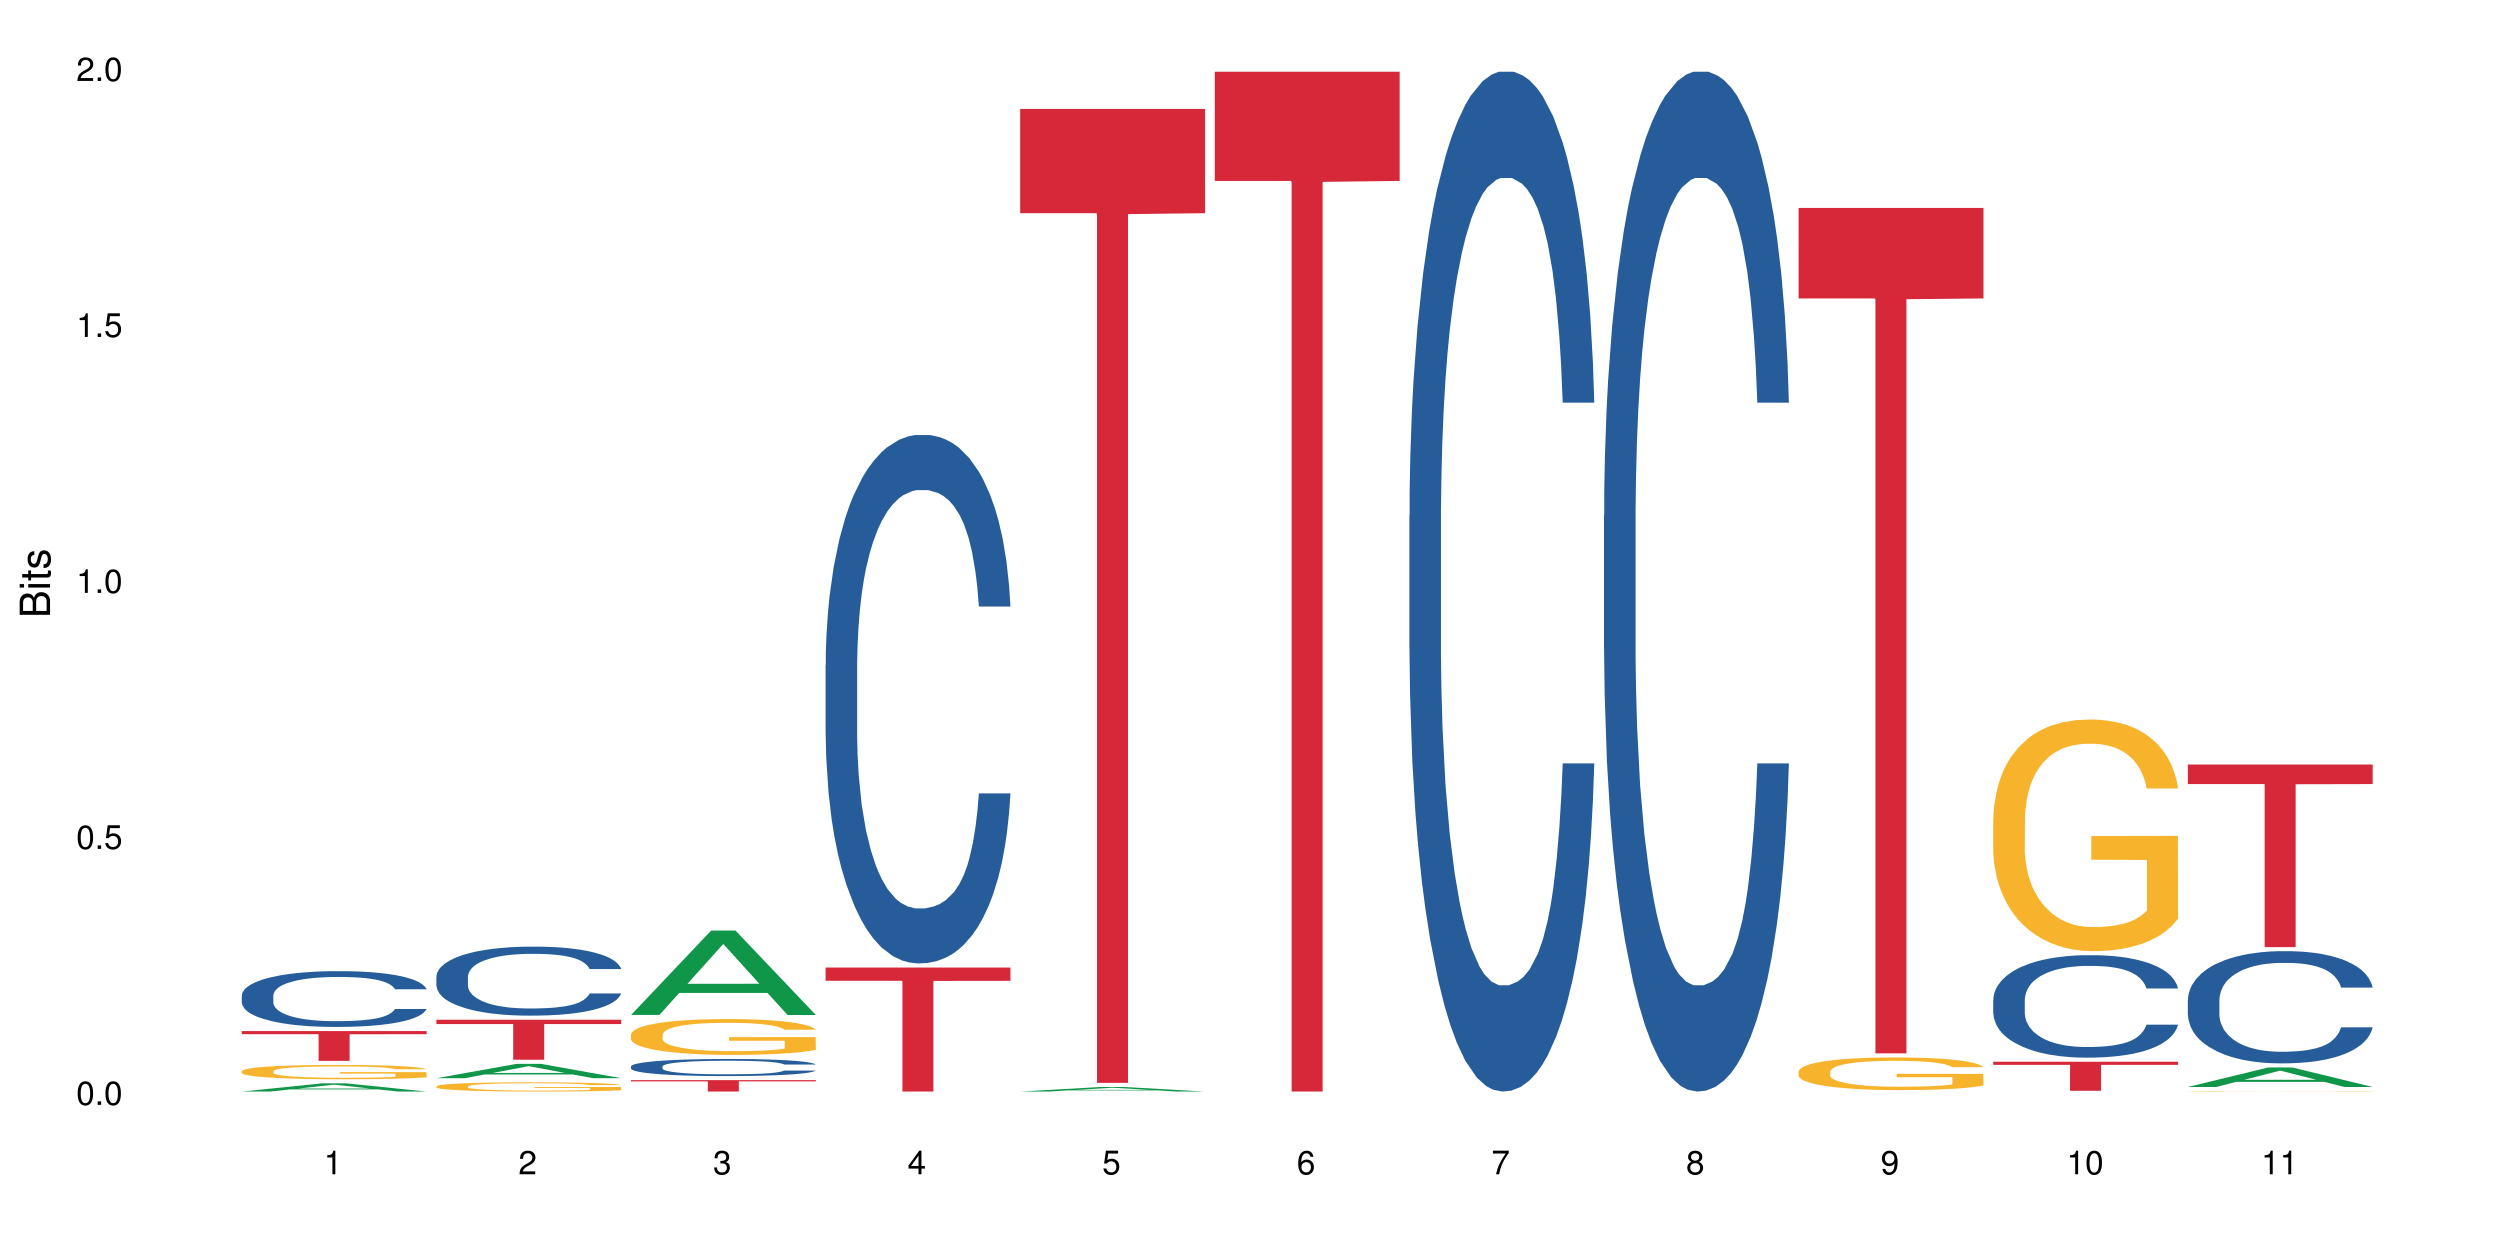<?xml version="1.0" encoding="UTF-8"?>
<svg xmlns="http://www.w3.org/2000/svg" xmlns:xlink="http://www.w3.org/1999/xlink" width="720pt" height="360pt" viewBox="0 0 720 360" version="1.1">
<defs>
<g>
<symbol overflow="visible" id="glyph0-0">
<path style="stroke:none;" d=""/>
</symbol>
<symbol overflow="visible" id="glyph0-1">
<path style="stroke:none;" d="M 2.641 -6.797 C 2 -6.797 1.422 -6.531 1.078 -6.047 C 0.641 -5.453 0.406 -4.547 0.406 -3.297 C 0.406 -1 1.188 0.219 2.641 0.219 C 4.078 0.219 4.859 -1 4.859 -3.234 C 4.859 -4.562 4.656 -5.438 4.203 -6.047 C 3.844 -6.531 3.281 -6.797 2.641 -6.797 Z M 2.641 -6.047 C 3.547 -6.047 4 -5.125 4 -3.312 C 4 -1.375 3.562 -0.484 2.625 -0.484 C 1.734 -0.484 1.281 -1.422 1.281 -3.281 C 1.281 -5.141 1.734 -6.047 2.641 -6.047 Z M 2.641 -6.047 "/>
</symbol>
<symbol overflow="visible" id="glyph0-2">
<path style="stroke:none;" d="M 1.828 -1 L 0.828 -1 L 0.828 0 L 1.828 0 Z M 1.828 -1 "/>
</symbol>
<symbol overflow="visible" id="glyph0-3">
<path style="stroke:none;" d="M 4.562 -6.797 L 1.062 -6.797 L 0.547 -3.094 L 1.328 -3.094 C 1.719 -3.562 2.047 -3.734 2.578 -3.734 C 3.484 -3.734 4.062 -3.109 4.062 -2.094 C 4.062 -1.125 3.484 -0.531 2.578 -0.531 C 1.828 -0.531 1.375 -0.906 1.188 -1.672 L 0.328 -1.672 C 0.453 -1.109 0.547 -0.844 0.75 -0.594 C 1.125 -0.078 1.828 0.219 2.594 0.219 C 3.969 0.219 4.922 -0.781 4.922 -2.219 C 4.922 -3.562 4.031 -4.484 2.719 -4.484 C 2.25 -4.484 1.859 -4.359 1.469 -4.062 L 1.734 -5.969 L 4.562 -5.969 Z M 4.562 -6.797 "/>
</symbol>
<symbol overflow="visible" id="glyph0-4">
<path style="stroke:none;" d="M 2.484 -4.844 L 2.484 0 L 3.328 0 L 3.328 -6.797 L 2.766 -6.797 C 2.469 -5.75 2.281 -5.609 0.984 -5.453 L 0.984 -4.844 Z M 2.484 -4.844 "/>
</symbol>
<symbol overflow="visible" id="glyph0-5">
<path style="stroke:none;" d="M 4.859 -0.828 L 1.281 -0.828 C 1.359 -1.391 1.672 -1.75 2.5 -2.234 L 3.469 -2.75 C 4.406 -3.266 4.906 -3.969 4.906 -4.812 C 4.906 -5.375 4.672 -5.906 4.266 -6.266 C 3.859 -6.625 3.375 -6.797 2.719 -6.797 C 1.859 -6.797 1.219 -6.5 0.844 -5.922 C 0.609 -5.562 0.5 -5.125 0.484 -4.438 L 1.328 -4.438 C 1.359 -4.906 1.406 -5.188 1.531 -5.406 C 1.75 -5.812 2.188 -6.062 2.703 -6.062 C 3.469 -6.062 4.031 -5.516 4.031 -4.781 C 4.031 -4.25 3.719 -3.797 3.125 -3.438 L 2.234 -2.938 C 0.812 -2.141 0.406 -1.5 0.328 0 L 4.859 0 Z M 4.859 -0.828 "/>
</symbol>
<symbol overflow="visible" id="glyph0-6">
<path style="stroke:none;" d="M 2.125 -3.125 L 2.578 -3.125 C 3.516 -3.125 3.984 -2.703 3.984 -1.891 C 3.984 -1.031 3.469 -0.531 2.578 -0.531 C 1.656 -0.531 1.203 -0.984 1.156 -1.969 L 0.312 -1.969 C 0.344 -1.422 0.438 -1.078 0.609 -0.766 C 0.953 -0.109 1.625 0.219 2.547 0.219 C 3.953 0.219 4.859 -0.609 4.859 -1.906 C 4.859 -2.766 4.516 -3.25 3.703 -3.516 C 4.344 -3.766 4.656 -4.25 4.656 -4.938 C 4.656 -6.109 3.875 -6.797 2.578 -6.797 C 1.203 -6.797 0.484 -6.047 0.453 -4.609 L 1.297 -4.609 C 1.312 -5.016 1.344 -5.25 1.453 -5.453 C 1.641 -5.828 2.062 -6.062 2.594 -6.062 C 3.344 -6.062 3.797 -5.625 3.797 -4.906 C 3.797 -4.422 3.609 -4.141 3.25 -3.984 C 3.016 -3.891 2.719 -3.844 2.125 -3.844 Z M 2.125 -3.125 "/>
</symbol>
<symbol overflow="visible" id="glyph0-7">
<path style="stroke:none;" d="M 3.141 -1.625 L 3.141 0 L 3.984 0 L 3.984 -1.625 L 4.984 -1.625 L 4.984 -2.391 L 3.984 -2.391 L 3.984 -6.797 L 3.359 -6.797 L 0.266 -2.516 L 0.266 -1.625 Z M 3.141 -2.391 L 1 -2.391 L 3.141 -5.359 Z M 3.141 -2.391 "/>
</symbol>
<symbol overflow="visible" id="glyph0-8">
<path style="stroke:none;" d="M 4.781 -5.031 C 4.609 -6.141 3.891 -6.797 2.844 -6.797 C 2.094 -6.797 1.422 -6.438 1.031 -5.828 C 0.609 -5.172 0.406 -4.344 0.406 -3.094 C 0.406 -1.953 0.578 -1.234 0.984 -0.625 C 1.359 -0.078 1.953 0.219 2.703 0.219 C 3.984 0.219 4.922 -0.734 4.922 -2.078 C 4.922 -3.344 4.062 -4.234 2.844 -4.234 C 2.172 -4.234 1.641 -3.969 1.281 -3.469 C 1.281 -5.125 1.828 -6.047 2.797 -6.047 C 3.391 -6.047 3.797 -5.672 3.938 -5.031 Z M 2.734 -3.484 C 3.547 -3.484 4.062 -2.922 4.062 -2 C 4.062 -1.156 3.484 -0.531 2.703 -0.531 C 1.922 -0.531 1.328 -1.188 1.328 -2.047 C 1.328 -2.891 1.906 -3.484 2.734 -3.484 Z M 2.734 -3.484 "/>
</symbol>
<symbol overflow="visible" id="glyph0-9">
<path style="stroke:none;" d="M 4.984 -6.797 L 0.438 -6.797 L 0.438 -5.969 L 4.109 -5.969 C 2.5 -3.656 1.828 -2.234 1.328 0 L 2.219 0 C 2.594 -2.172 3.453 -4.047 4.984 -6.094 Z M 4.984 -6.797 "/>
</symbol>
<symbol overflow="visible" id="glyph0-10">
<path style="stroke:none;" d="M 3.75 -3.578 C 4.453 -4 4.688 -4.344 4.688 -4.984 C 4.688 -6.047 3.844 -6.797 2.641 -6.797 C 1.438 -6.797 0.594 -6.047 0.594 -4.984 C 0.594 -4.359 0.828 -4.016 1.516 -3.578 C 0.734 -3.203 0.359 -2.641 0.359 -1.891 C 0.359 -0.641 1.297 0.219 2.641 0.219 C 3.984 0.219 4.922 -0.641 4.922 -1.875 C 4.922 -2.641 4.531 -3.203 3.75 -3.578 Z M 2.641 -6.047 C 3.359 -6.047 3.812 -5.625 3.812 -4.969 C 3.812 -4.344 3.344 -3.922 2.641 -3.922 C 1.922 -3.922 1.453 -4.344 1.453 -4.984 C 1.453 -5.625 1.922 -6.047 2.641 -6.047 Z M 2.641 -3.203 C 3.484 -3.203 4.062 -2.672 4.062 -1.875 C 4.062 -1.062 3.484 -0.531 2.625 -0.531 C 1.797 -0.531 1.219 -1.078 1.219 -1.875 C 1.219 -2.672 1.797 -3.203 2.641 -3.203 Z M 2.641 -3.203 "/>
</symbol>
<symbol overflow="visible" id="glyph0-11">
<path style="stroke:none;" d="M 0.516 -1.547 C 0.672 -0.438 1.406 0.219 2.438 0.219 C 3.188 0.219 3.859 -0.141 4.266 -0.75 C 4.688 -1.406 4.891 -2.25 4.891 -3.484 C 4.891 -4.625 4.703 -5.359 4.312 -5.953 C 3.938 -6.5 3.344 -6.797 2.594 -6.797 C 1.297 -6.797 0.359 -5.844 0.359 -4.516 C 0.359 -3.25 1.234 -2.344 2.453 -2.344 C 3.094 -2.344 3.562 -2.578 4.016 -3.109 C 4 -1.453 3.469 -0.531 2.5 -0.531 C 1.906 -0.531 1.484 -0.906 1.359 -1.547 Z M 2.578 -6.062 C 3.375 -6.062 3.969 -5.406 3.969 -4.531 C 3.969 -3.688 3.375 -3.094 2.547 -3.094 C 1.734 -3.094 1.234 -3.672 1.234 -4.578 C 1.234 -5.438 1.797 -6.062 2.578 -6.062 Z M 2.578 -6.062 "/>
</symbol>
<symbol overflow="visible" id="glyph1-0">
<path style="stroke:none;" d=""/>
</symbol>
<symbol overflow="visible" id="glyph1-1">
<path style="stroke:none;" d="M 0 -0.953 L 0 -4.891 C 0 -5.719 -0.234 -6.344 -0.734 -6.797 C -1.188 -7.234 -1.812 -7.469 -2.5 -7.469 C -3.547 -7.469 -4.188 -7 -4.625 -5.875 C -4.984 -6.672 -5.641 -7.094 -6.531 -7.094 C -7.156 -7.094 -7.734 -6.859 -8.141 -6.391 C -8.562 -5.938 -8.75 -5.344 -8.75 -4.5 L -8.75 -0.953 Z M -4.984 -2.062 L -7.766 -2.062 L -7.766 -4.219 C -7.766 -4.844 -7.688 -5.203 -7.453 -5.5 C -7.219 -5.812 -6.859 -5.969 -6.375 -5.969 C -5.906 -5.969 -5.531 -5.812 -5.297 -5.5 C -5.062 -5.203 -4.984 -4.844 -4.984 -4.219 Z M -0.984 -2.062 L -4 -2.062 L -4 -4.781 C -4 -5.328 -3.859 -5.688 -3.578 -5.953 C -3.297 -6.219 -2.922 -6.359 -2.484 -6.359 C -2.062 -6.359 -1.688 -6.219 -1.406 -5.953 C -1.109 -5.688 -0.984 -5.328 -0.984 -4.781 Z M -0.984 -2.062 "/>
</symbol>
<symbol overflow="visible" id="glyph1-2">
<path style="stroke:none;" d="M -6.281 -1.797 L -6.281 -0.797 L 0 -0.797 L 0 -1.797 Z M -8.75 -1.797 L -8.75 -0.797 L -7.484 -0.797 L -7.484 -1.797 Z M -8.75 -1.797 "/>
</symbol>
<symbol overflow="visible" id="glyph1-3">
<path style="stroke:none;" d="M -6.281 -3.047 L -6.281 -2.016 L -8.016 -2.016 L -8.016 -1.016 L -6.281 -1.016 L -6.281 -0.172 L -5.469 -0.172 L -5.469 -1.016 L -0.719 -1.016 C -0.078 -1.016 0.281 -1.453 0.281 -2.234 C 0.281 -2.469 0.25 -2.719 0.188 -3.047 L -0.641 -3.047 C -0.609 -2.922 -0.594 -2.766 -0.594 -2.562 C -0.594 -2.141 -0.719 -2.016 -1.156 -2.016 L -5.469 -2.016 L -5.469 -3.047 Z M -6.281 -3.047 "/>
</symbol>
<symbol overflow="visible" id="glyph1-4">
<path style="stroke:none;" d="M -4.531 -5.25 C -5.766 -5.25 -6.469 -4.422 -6.469 -2.969 C -6.469 -1.516 -5.719 -0.562 -4.547 -0.562 C -3.562 -0.562 -3.094 -1.062 -2.734 -2.562 L -2.516 -3.484 C -2.344 -4.188 -2.094 -4.469 -1.625 -4.469 C -1.047 -4.469 -0.641 -3.875 -0.641 -3 C -0.641 -2.453 -0.797 -2 -1.062 -1.75 C -1.25 -1.594 -1.422 -1.531 -1.875 -1.469 L -1.875 -0.406 C -0.422 -0.453 0.281 -1.266 0.281 -2.922 C 0.281 -4.5 -0.5 -5.516 -1.719 -5.516 C -2.656 -5.516 -3.172 -4.984 -3.469 -3.734 L -3.703 -2.766 C -3.891 -1.953 -4.156 -1.609 -4.594 -1.609 C -5.172 -1.609 -5.547 -2.125 -5.547 -2.938 C -5.547 -3.75 -5.203 -4.172 -4.531 -4.203 Z M -4.531 -5.25 "/>
</symbol>
</g>
</defs>
<g id="surface72660">
<rect x="0" y="0" width="720" height="360" style="fill:rgb(100%,100%,100%);fill-opacity:1;stroke:none;"/>
<path style=" stroke:none;fill-rule:nonzero;fill:rgb(6.275%,58.824%,28.235%);fill-opacity:1;" d="M 69.629 314.367 L 69.688 314.367 L 92.723 312.008 L 99.723 312.008 L 122.875 314.371 L 114.738 314.371 L 108.938 313.754 L 83.508 313.754 L 77.82 314.367 L 69.629 314.367 L 85.957 313.5 L 106.605 313.496 L 96.309 312.395 L 96.195 312.391 L 96.082 312.398 L 85.898 313.496 L 85.957 313.5 Z M 69.629 314.367 "/>
<path style=" stroke:none;fill-rule:nonzero;fill:rgb(14.51%,36.078%,60%);fill-opacity:1;" d="M 69.629 286.688 L 69.695 286.672 L 69.695 286.32 L 69.891 285.762 L 70.344 285.059 L 70.797 284.574 L 71.969 283.707 L 73.59 282.871 L 75.277 282.227 L 76.512 281.844 L 77.617 281.551 L 80.148 281.008 L 81.773 280.73 L 83.523 280.48 L 85.668 280.23 L 87.227 280.082 L 90.73 279.848 L 93.328 279.746 L 95.344 279.703 L 99.691 279.703 L 102.289 279.762 L 104.172 279.836 L 106.25 279.953 L 108.004 280.082 L 111.055 280.406 L 113.781 280.816 L 115.016 281.051 L 116.965 281.508 L 118.457 281.949 L 119.496 282.328 L 120.664 282.871 L 121.703 283.531 L 122.484 284.281 L 122.875 284.91 L 113.781 284.91 L 113.328 284.324 L 112.809 283.871 L 111.836 283.27 L 110.859 282.844 L 109.496 282.418 L 108.266 282.137 L 106.574 281.859 L 105.082 281.684 L 103.523 281.551 L 102.031 281.465 L 99.172 281.375 L 95.863 281.375 L 94.629 281.406 L 92.098 281.523 L 90.73 281.625 L 88.785 281.828 L 87.422 282.02 L 85.797 282.312 L 84.695 282.562 L 83.328 282.945 L 82.355 283.281 L 81.254 283.766 L 80.602 284.133 L 80.02 284.547 L 79.5 285.031 L 79.109 285.543 L 78.852 286.086 L 78.719 286.613 L 78.719 288.891 L 78.852 289.418 L 79.176 290.035 L 80.02 290.93 L 81.254 291.707 L 82.68 292.324 L 84.043 292.762 L 84.824 292.969 L 85.863 293.203 L 87.484 293.496 L 89.824 293.789 L 91.188 293.91 L 93.266 294.027 L 95.406 294.086 L 98.266 294.086 L 100.797 294.027 L 102.484 293.953 L 104.238 293.836 L 106.641 293.586 L 108.133 293.352 L 109.434 293.07 L 110.406 292.793 L 111.055 292.559 L 112.031 292.102 L 112.809 291.605 L 113.395 291.09 L 113.781 290.59 L 122.875 290.59 L 122.484 291.18 L 121.898 291.75 L 121.316 292.176 L 120.406 292.691 L 119.367 293.145 L 117.875 293.66 L 116.641 293.996 L 115.016 294.363 L 113.523 294.641 L 111.898 294.891 L 109.496 295.184 L 107.938 295.332 L 106.25 295.465 L 104.238 295.582 L 101.707 295.684 L 98.977 295.742 L 96.445 295.758 L 93.719 295.727 L 91.707 295.668 L 89.043 295.539 L 85.73 295.273 L 83.328 294.996 L 81.445 294.715 L 79.824 294.422 L 78.004 294.027 L 75.668 293.379 L 74.238 292.883 L 73.266 292.469 L 72.16 291.898 L 71.383 291.383 L 70.473 290.562 L 69.824 289.52 L 69.629 288.715 Z M 69.629 286.688 "/>
<path style=" stroke:none;fill-rule:nonzero;fill:rgb(96.863%,70.196%,16.863%);fill-opacity:1;" d="M 69.629 308.473 L 69.695 308.469 L 69.695 308.391 L 69.953 308.223 L 70.602 307.988 L 71.449 307.797 L 72.355 307.648 L 72.941 307.566 L 73.914 307.453 L 74.758 307.371 L 76.902 307.203 L 79.629 307.043 L 81.121 306.977 L 82.809 306.914 L 85.215 306.84 L 86.316 306.816 L 89.691 306.754 L 93.523 306.715 L 97.746 306.707 L 99.691 306.711 L 102.355 306.723 L 105.992 306.766 L 108.07 306.805 L 109.691 306.84 L 111.379 306.891 L 113.457 306.965 L 115.406 307.055 L 116.965 307.145 L 118.523 307.258 L 119.82 307.379 L 120.926 307.512 L 121.898 307.668 L 122.484 307.801 L 122.875 307.934 L 113.848 307.934 L 113.328 307.801 L 112.742 307.699 L 111.77 307.574 L 110.797 307.484 L 109.82 307.414 L 108.004 307.316 L 106.445 307.254 L 104.496 307.203 L 102.613 307.168 L 100.473 307.145 L 99.172 307.137 L 95.73 307.137 L 92.613 307.164 L 90.797 307.195 L 89.5 307.227 L 87.68 307.281 L 86.578 307.328 L 85.926 307.355 L 83.98 307.473 L 82.68 307.578 L 81.965 307.652 L 81.059 307.762 L 80.406 307.863 L 79.695 308.016 L 79.305 308.129 L 78.785 308.383 L 78.719 309.062 L 78.914 309.207 L 79.305 309.359 L 79.824 309.496 L 80.602 309.637 L 81.383 309.746 L 82.746 309.895 L 83.914 309.992 L 84.824 310.055 L 86.578 310.156 L 87.289 310.191 L 88.98 310.258 L 90.73 310.312 L 92.875 310.359 L 94.5 310.379 L 97.094 310.398 L 100.406 310.398 L 104.305 310.375 L 106.77 310.348 L 108.457 310.316 L 109.562 310.289 L 110.926 310.25 L 111.898 310.211 L 112.809 310.168 L 113.914 310.105 L 113.914 309.207 L 97.875 309.203 L 97.875 308.781 L 122.809 308.777 L 122.875 310.25 L 121.512 310.352 L 119.82 310.449 L 118.199 310.523 L 116.512 310.586 L 114.109 310.66 L 112.16 310.703 L 109.172 310.758 L 106.445 310.789 L 103.59 310.812 L 101.055 310.824 L 98.07 310.828 L 95.406 310.82 L 92.551 310.797 L 90.277 310.77 L 88.199 310.73 L 86.121 310.68 L 83.523 310.602 L 81.836 310.539 L 80.082 310.461 L 78.332 310.363 L 76.773 310.262 L 75.734 310.184 L 74.695 310.094 L 73.59 309.98 L 72.551 309.852 L 71.773 309.734 L 71.059 309.605 L 70.539 309.48 L 70.02 309.312 L 69.758 309.176 L 69.629 309.059 Z M 69.629 308.473 "/>
<path style=" stroke:none;fill-rule:nonzero;fill:rgb(83.922%,15.686%,22.353%);fill-opacity:1;" d="M 69.629 296.938 L 122.875 296.938 L 122.875 297.855 L 100.684 297.863 L 100.684 305.527 L 91.754 305.527 L 91.754 297.871 L 91.625 297.855 L 69.629 297.855 Z M 69.629 296.938 "/>
<path style=" stroke:none;fill-rule:nonzero;fill:rgb(6.275%,58.824%,28.235%);fill-opacity:1;" d="M 125.676 310.523 L 125.734 310.52 L 148.77 306.391 L 155.77 306.391 L 178.918 310.527 L 170.785 310.527 L 164.984 309.449 L 139.555 309.449 L 133.867 310.523 L 125.676 310.523 L 142 309 L 162.652 308.996 L 152.355 307.066 L 152.242 307.062 L 152.129 307.074 L 141.945 308.996 L 142 309 Z M 125.676 310.523 "/>
<path style=" stroke:none;fill-rule:nonzero;fill:rgb(14.51%,36.078%,60%);fill-opacity:1;" d="M 125.676 281.285 L 125.742 281.266 L 125.742 280.832 L 125.934 280.141 L 126.391 279.27 L 126.844 278.672 L 128.012 277.598 L 129.637 276.562 L 131.324 275.766 L 132.559 275.293 L 133.664 274.93 L 136.195 274.258 L 137.816 273.914 L 139.57 273.605 L 141.715 273.297 L 143.273 273.113 L 146.777 272.824 L 149.375 272.695 L 151.391 272.641 L 155.738 272.641 L 158.336 272.715 L 160.219 272.805 L 162.297 272.949 L 164.051 273.113 L 167.102 273.512 L 169.828 274.023 L 171.062 274.312 L 173.012 274.875 L 174.504 275.418 L 175.543 275.891 L 176.711 276.562 L 177.75 277.383 L 178.531 278.309 L 178.918 279.086 L 169.828 279.086 L 169.375 278.363 L 168.855 277.797 L 167.883 277.055 L 166.906 276.527 L 165.543 276 L 164.309 275.656 L 162.621 275.312 L 161.129 275.094 L 159.57 274.93 L 158.078 274.82 L 155.219 274.711 L 151.906 274.711 L 150.676 274.746 L 148.141 274.895 L 146.777 275.02 L 144.832 275.273 L 143.469 275.512 L 141.844 275.875 L 140.738 276.184 L 139.375 276.656 L 138.402 277.07 L 137.297 277.672 L 136.648 278.125 L 136.066 278.633 L 135.547 279.234 L 135.156 279.867 L 134.895 280.539 L 134.766 281.195 L 134.766 284.008 L 134.895 284.664 L 135.219 285.426 L 136.066 286.531 L 137.297 287.496 L 138.727 288.258 L 140.09 288.805 L 140.871 289.059 L 141.91 289.348 L 143.531 289.711 L 145.871 290.074 L 147.234 290.219 L 149.312 290.363 L 151.453 290.438 L 154.312 290.438 L 156.844 290.363 L 158.531 290.273 L 160.285 290.129 L 162.688 289.82 L 164.18 289.527 L 165.48 289.184 L 166.453 288.84 L 167.102 288.547 L 168.074 287.984 L 168.855 287.367 L 169.441 286.734 L 169.828 286.117 L 178.918 286.117 L 178.531 286.84 L 177.945 287.551 L 177.363 288.078 L 176.453 288.711 L 175.414 289.273 L 173.922 289.91 L 172.688 290.328 L 171.062 290.781 L 169.57 291.129 L 167.945 291.438 L 165.543 291.801 L 163.984 291.98 L 162.297 292.145 L 160.285 292.289 L 157.754 292.418 L 155.023 292.488 L 152.492 292.508 L 149.766 292.473 L 147.754 292.398 L 145.09 292.234 L 141.777 291.906 L 139.375 291.562 L 137.492 291.219 L 135.871 290.855 L 134.051 290.363 L 131.715 289.566 L 130.285 288.949 L 129.312 288.441 L 128.207 287.73 L 127.43 287.098 L 126.52 286.078 L 125.871 284.789 L 125.676 283.789 Z M 125.676 281.285 "/>
<path style=" stroke:none;fill-rule:nonzero;fill:rgb(96.863%,70.196%,16.863%);fill-opacity:1;" d="M 125.676 312.848 L 125.742 312.848 L 125.742 312.797 L 126 312.688 L 126.648 312.535 L 127.492 312.414 L 128.402 312.316 L 128.988 312.266 L 129.961 312.191 L 130.805 312.137 L 132.949 312.027 L 135.676 311.926 L 137.168 311.883 L 138.855 311.84 L 141.258 311.797 L 142.363 311.777 L 145.738 311.738 L 149.57 311.715 L 153.793 311.707 L 155.738 311.711 L 158.402 311.719 L 162.039 311.746 L 164.117 311.77 L 165.738 311.797 L 167.426 311.828 L 169.504 311.875 L 171.453 311.934 L 173.012 311.992 L 174.57 312.066 L 175.867 312.145 L 176.973 312.227 L 177.945 312.332 L 178.531 312.414 L 178.918 312.5 L 169.895 312.5 L 169.375 312.414 L 168.789 312.348 L 167.816 312.27 L 166.844 312.211 L 165.867 312.164 L 164.051 312.102 L 162.492 312.062 L 160.543 312.027 L 158.66 312.008 L 156.52 311.992 L 155.219 311.988 L 151.777 311.988 L 148.66 312.004 L 146.844 312.023 L 145.543 312.043 L 143.727 312.078 L 142.621 312.109 L 141.973 312.129 L 140.027 312.203 L 138.727 312.273 L 138.012 312.316 L 137.105 312.391 L 136.453 312.457 L 135.738 312.555 L 135.352 312.625 L 134.832 312.793 L 134.766 313.23 L 134.961 313.324 L 135.352 313.422 L 135.871 313.508 L 136.648 313.602 L 137.43 313.672 L 138.793 313.766 L 139.961 313.832 L 140.871 313.871 L 142.621 313.938 L 143.336 313.961 L 145.023 314.004 L 146.777 314.039 L 148.922 314.066 L 150.543 314.082 L 153.141 314.094 L 156.453 314.094 L 160.348 314.078 L 162.816 314.059 L 164.504 314.039 L 165.609 314.023 L 166.973 313.996 L 167.945 313.973 L 168.855 313.945 L 169.961 313.902 L 169.961 313.324 L 153.922 313.32 L 153.922 313.047 L 178.855 313.047 L 178.918 313.996 L 177.555 314.062 L 175.867 314.125 L 174.246 314.172 L 172.555 314.215 L 170.152 314.262 L 168.207 314.289 L 165.219 314.324 L 162.492 314.348 L 159.637 314.359 L 157.102 314.367 L 154.117 314.371 L 151.453 314.367 L 148.598 314.352 L 146.324 314.332 L 144.246 314.309 L 142.168 314.277 L 139.57 314.227 L 137.883 314.184 L 136.129 314.133 L 134.375 314.07 L 132.816 314.004 L 131.777 313.953 L 130.742 313.895 L 129.637 313.824 L 128.598 313.742 L 127.82 313.664 L 127.105 313.582 L 126.586 313.5 L 126.066 313.391 L 125.805 313.305 L 125.676 313.227 Z M 125.676 312.848 "/>
<path style=" stroke:none;fill-rule:nonzero;fill:rgb(83.922%,15.686%,22.353%);fill-opacity:1;" d="M 125.676 293.688 L 178.918 293.688 L 178.918 294.922 L 156.73 294.93 L 156.73 305.211 L 147.801 305.211 L 147.801 294.941 L 147.672 294.922 L 125.676 294.922 Z M 125.676 293.688 "/>
<path style=" stroke:none;fill-rule:nonzero;fill:rgb(6.275%,58.824%,28.235%);fill-opacity:1;" d="M 181.723 292.301 L 181.777 292.277 L 204.816 267.992 L 211.812 267.992 L 234.965 292.324 L 226.832 292.324 L 221.031 285.973 L 195.602 285.973 L 189.914 292.301 L 181.723 292.301 L 198.047 283.344 L 218.695 283.32 L 208.402 271.965 L 208.289 271.945 L 208.172 272.012 L 197.992 283.32 L 198.047 283.344 Z M 181.723 292.301 "/>
<path style=" stroke:none;fill-rule:nonzero;fill:rgb(14.51%,36.078%,60%);fill-opacity:1;" d="M 181.723 307.125 L 181.785 307.121 L 181.785 307.016 L 181.98 306.844 L 182.438 306.625 L 182.891 306.477 L 184.059 306.215 L 185.684 305.957 L 187.371 305.758 L 188.605 305.641 L 189.707 305.551 L 192.242 305.387 L 193.863 305.301 L 195.617 305.223 L 197.762 305.148 L 199.32 305.102 L 202.824 305.031 L 205.422 305 L 207.434 304.984 L 211.785 304.984 L 214.383 305.004 L 216.266 305.023 L 218.344 305.062 L 220.098 305.102 L 223.148 305.199 L 225.875 305.328 L 227.109 305.398 L 229.059 305.539 L 230.551 305.672 L 231.59 305.789 L 232.758 305.957 L 233.797 306.16 L 234.578 306.387 L 234.965 306.582 L 225.875 306.582 L 225.422 306.402 L 224.902 306.262 L 223.926 306.078 L 222.953 305.949 L 221.59 305.816 L 220.355 305.73 L 218.668 305.645 L 217.176 305.594 L 215.617 305.551 L 214.121 305.523 L 211.266 305.496 L 207.953 305.496 L 206.723 305.508 L 204.188 305.543 L 202.824 305.574 L 200.875 305.637 L 199.512 305.695 L 197.891 305.785 L 196.785 305.863 L 195.422 305.98 L 194.449 306.082 L 193.344 306.23 L 192.695 306.344 L 192.109 306.469 L 191.59 306.617 L 191.203 306.773 L 190.941 306.941 L 190.812 307.105 L 190.812 307.801 L 190.941 307.965 L 191.266 308.152 L 192.109 308.426 L 193.344 308.664 L 194.773 308.855 L 196.137 308.988 L 196.918 309.051 L 197.953 309.125 L 199.578 309.215 L 201.914 309.305 L 203.281 309.34 L 205.355 309.375 L 207.5 309.395 L 210.355 309.395 L 212.891 309.375 L 214.578 309.352 L 216.332 309.316 L 218.734 309.242 L 220.227 309.168 L 221.523 309.082 L 222.5 308.996 L 223.148 308.926 L 224.121 308.785 L 224.902 308.633 L 225.484 308.477 L 225.875 308.324 L 234.965 308.324 L 234.578 308.504 L 233.992 308.68 L 233.406 308.809 L 232.5 308.965 L 231.461 309.105 L 229.965 309.262 L 228.734 309.367 L 227.109 309.48 L 225.617 309.566 L 223.992 309.641 L 221.59 309.73 L 220.031 309.777 L 218.344 309.816 L 216.332 309.852 L 213.797 309.883 L 211.07 309.902 L 208.539 309.906 L 205.812 309.898 L 203.801 309.879 L 201.137 309.84 L 197.824 309.758 L 195.422 309.672 L 193.539 309.586 L 191.918 309.496 L 190.098 309.375 L 187.762 309.18 L 186.332 309.023 L 185.359 308.898 L 184.254 308.723 L 183.477 308.566 L 182.566 308.312 L 181.918 307.996 L 181.723 307.746 Z M 181.723 307.125 "/>
<path style=" stroke:none;fill-rule:nonzero;fill:rgb(96.863%,70.196%,16.863%);fill-opacity:1;" d="M 181.723 297.914 L 181.785 297.906 L 181.785 297.719 L 182.047 297.293 L 182.695 296.711 L 183.539 296.23 L 184.449 295.855 L 185.035 295.656 L 186.008 295.375 L 186.852 295.168 L 188.996 294.746 L 191.723 294.352 L 193.215 294.18 L 194.902 294.02 L 197.305 293.844 L 198.41 293.777 L 201.785 293.625 L 205.617 293.531 L 209.836 293.504 L 211.785 293.512 L 214.449 293.551 L 218.082 293.652 L 220.16 293.75 L 221.785 293.844 L 223.473 293.965 L 225.551 294.152 L 227.5 294.379 L 229.059 294.605 L 230.617 294.887 L 231.914 295.188 L 233.02 295.516 L 233.992 295.91 L 234.578 296.242 L 234.965 296.57 L 225.941 296.57 L 225.422 296.242 L 224.836 295.988 L 223.863 295.676 L 222.891 295.449 L 221.914 295.273 L 220.098 295.027 L 218.539 294.879 L 216.59 294.746 L 214.707 294.66 L 212.566 294.605 L 211.266 294.586 L 207.824 294.586 L 204.707 294.652 L 202.891 294.727 L 201.59 294.801 L 199.773 294.941 L 198.668 295.055 L 198.02 295.133 L 196.07 295.422 L 194.773 295.688 L 194.059 295.863 L 193.148 296.148 L 192.5 296.402 L 191.785 296.777 L 191.398 297.059 L 190.879 297.699 L 190.812 299.395 L 191.008 299.75 L 191.398 300.137 L 191.918 300.477 L 192.695 300.832 L 193.477 301.105 L 194.84 301.473 L 196.008 301.715 L 196.918 301.875 L 198.668 302.129 L 199.383 302.215 L 201.07 302.383 L 202.824 302.516 L 204.969 302.629 L 206.59 302.684 L 209.188 302.734 L 212.5 302.734 L 216.395 302.676 L 218.863 302.602 L 220.551 302.527 L 221.656 302.461 L 223.02 302.355 L 223.992 302.262 L 224.902 302.16 L 226.004 302 L 226.004 299.75 L 209.969 299.742 L 209.969 298.688 L 234.902 298.68 L 234.965 302.355 L 233.602 302.609 L 231.914 302.855 L 230.293 303.043 L 228.602 303.203 L 226.199 303.383 L 224.254 303.496 L 221.266 303.625 L 218.539 303.711 L 215.68 303.766 L 213.148 303.797 L 210.164 303.805 L 207.5 303.785 L 204.645 303.73 L 202.371 303.656 L 200.293 303.559 L 198.215 303.438 L 195.617 303.242 L 193.93 303.082 L 192.176 302.883 L 190.422 302.648 L 188.863 302.395 L 187.824 302.195 L 186.785 301.969 L 185.684 301.688 L 184.645 301.367 L 183.863 301.078 L 183.152 300.746 L 182.633 300.438 L 182.113 300.016 L 181.852 299.676 L 181.723 299.383 Z M 181.723 297.914 "/>
<path style=" stroke:none;fill-rule:nonzero;fill:rgb(83.922%,15.686%,22.353%);fill-opacity:1;" d="M 181.723 311.086 L 234.965 311.086 L 234.965 311.438 L 212.777 311.441 L 212.777 314.371 L 203.848 314.371 L 203.848 311.445 L 203.719 311.438 L 181.723 311.438 Z M 181.723 311.086 "/>
<path style=" stroke:none;fill-rule:nonzero;fill:rgb(14.51%,36.078%,60%);fill-opacity:1;" d="M 237.77 191.508 L 237.832 191.367 L 237.832 188.031 L 238.027 182.742 L 238.484 176.066 L 238.938 171.477 L 240.105 163.27 L 241.73 155.34 L 243.418 149.219 L 244.652 145.602 L 245.754 142.82 L 248.289 137.676 L 249.91 135.031 L 251.664 132.668 L 253.805 130.301 L 255.363 128.91 L 258.871 126.684 L 261.469 125.711 L 263.48 125.293 L 267.832 125.293 L 270.43 125.852 L 272.312 126.547 L 274.391 127.66 L 276.145 128.91 L 279.195 131.973 L 281.922 135.867 L 283.156 138.094 L 285.105 142.402 L 286.598 146.578 L 287.637 150.195 L 288.805 155.34 L 289.844 161.602 L 290.621 168.695 L 291.012 174.676 L 281.922 174.676 L 281.469 169.113 L 280.949 164.801 L 279.973 159.098 L 279 155.062 L 277.637 151.027 L 276.402 148.387 L 274.715 145.742 L 273.223 144.074 L 271.664 142.82 L 270.168 141.988 L 267.312 141.152 L 264 141.152 L 262.766 141.43 L 260.234 142.543 L 258.871 143.516 L 256.922 145.465 L 255.559 147.273 L 253.938 150.055 L 252.832 152.418 L 251.469 156.035 L 250.496 159.234 L 249.391 163.824 L 248.742 167.305 L 248.156 171.199 L 247.637 175.789 L 247.25 180.656 L 246.988 185.805 L 246.859 190.812 L 246.859 212.371 L 246.988 217.379 L 247.312 223.223 L 248.156 231.707 L 249.391 239.082 L 250.82 244.922 L 252.184 249.098 L 252.961 251.043 L 254 253.27 L 255.625 256.051 L 257.961 258.832 L 259.324 259.945 L 261.402 261.059 L 263.547 261.613 L 266.402 261.613 L 268.938 261.059 L 270.625 260.363 L 272.379 259.25 L 274.781 256.887 L 276.273 254.66 L 277.57 252.016 L 278.547 249.375 L 279.195 247.148 L 280.168 242.836 L 280.949 238.105 L 281.531 233.238 L 281.922 228.508 L 291.012 228.508 L 290.621 234.074 L 290.039 239.496 L 289.453 243.531 L 288.547 248.398 L 287.508 252.711 L 286.012 257.582 L 284.777 260.781 L 283.156 264.258 L 281.664 266.902 L 280.039 269.266 L 277.637 272.047 L 276.078 273.438 L 274.391 274.691 L 272.379 275.805 L 269.844 276.777 L 267.117 277.332 L 264.586 277.473 L 261.859 277.195 L 259.844 276.637 L 257.184 275.387 L 253.871 272.883 L 251.469 270.238 L 249.586 267.598 L 247.961 264.816 L 246.145 261.059 L 243.809 254.938 L 242.379 250.207 L 241.406 246.312 L 240.301 240.891 L 239.523 236.02 L 238.613 228.23 L 237.965 218.355 L 237.77 210.703 Z M 237.77 191.508 "/>
<path style=" stroke:none;fill-rule:nonzero;fill:rgb(83.922%,15.686%,22.353%);fill-opacity:1;" d="M 237.77 278.652 L 291.012 278.652 L 291.012 282.477 L 268.82 282.508 L 268.82 314.371 L 259.895 314.371 L 259.895 282.543 L 259.766 282.477 L 237.77 282.477 Z M 237.77 278.652 "/>
<path style=" stroke:none;fill-rule:nonzero;fill:rgb(6.275%,58.824%,28.235%);fill-opacity:1;" d="M 293.816 314.371 L 293.871 314.367 L 316.91 313.055 L 323.906 313.055 L 347.059 314.371 L 338.926 314.371 L 333.121 314.027 L 307.695 314.027 L 302.008 314.371 L 293.816 314.371 L 310.141 313.883 L 330.789 313.883 L 320.492 313.27 L 320.379 313.266 L 320.266 313.27 L 310.082 313.883 L 310.141 313.883 Z M 293.816 314.371 "/>
<path style=" stroke:none;fill-rule:nonzero;fill:rgb(83.922%,15.686%,22.353%);fill-opacity:1;" d="M 293.816 31.375 L 347.059 31.375 L 347.059 61.398 L 324.867 61.664 L 324.867 311.875 L 315.941 311.875 L 315.941 61.926 L 315.812 61.398 L 293.816 61.398 Z M 293.816 31.375 "/>
<path style=" stroke:none;fill-rule:nonzero;fill:rgb(83.922%,15.686%,22.353%);fill-opacity:1;" d="M 349.859 20.664 L 403.105 20.664 L 403.105 52.102 L 380.914 52.379 L 380.914 314.371 L 371.988 314.371 L 371.988 52.652 L 371.859 52.102 L 349.859 52.102 Z M 349.859 20.664 "/>
<path style=" stroke:none;fill-rule:nonzero;fill:rgb(14.51%,36.078%,60%);fill-opacity:1;" d="M 405.906 148.457 L 405.973 148.188 L 405.973 141.742 L 406.168 131.543 L 406.621 118.656 L 407.078 109.797 L 408.246 93.957 L 409.867 78.652 L 411.555 66.84 L 412.789 59.859 L 413.895 54.492 L 416.426 44.559 L 418.051 39.457 L 419.805 34.891 L 421.945 30.328 L 423.504 27.645 L 427.012 23.348 L 429.609 21.469 L 431.621 20.664 L 435.973 20.664 L 438.566 21.738 L 440.453 23.078 L 442.527 25.227 L 444.281 27.645 L 447.336 33.551 L 450.062 41.066 L 451.293 45.363 L 453.242 53.684 L 454.734 61.738 L 455.773 68.719 L 456.945 78.652 L 457.984 90.734 L 458.762 104.426 L 459.152 115.969 L 450.062 115.969 L 449.605 105.23 L 449.086 96.91 L 448.113 85.902 L 447.141 78.117 L 445.777 70.332 L 444.543 65.23 L 442.855 60.129 L 441.359 56.906 L 439.801 54.492 L 438.309 52.879 L 435.453 51.27 L 432.141 51.27 L 430.906 51.805 L 428.375 53.953 L 427.012 55.832 L 425.062 59.59 L 423.699 63.082 L 422.074 68.449 L 420.973 73.016 L 419.609 79.996 L 418.633 86.172 L 417.531 95.031 L 416.883 101.742 L 416.297 109.258 L 415.777 118.117 L 415.387 127.516 L 415.129 137.449 L 414.996 147.113 L 414.996 188.727 L 415.129 198.391 L 415.453 209.668 L 416.297 226.043 L 417.531 240.273 L 418.957 251.547 L 420.324 259.602 L 421.102 263.359 L 422.141 267.656 L 423.766 273.027 L 426.102 278.395 L 427.465 280.543 L 429.543 282.691 L 431.684 283.766 L 434.543 283.766 L 437.074 282.691 L 438.762 281.348 L 440.516 279.199 L 442.918 274.637 L 444.41 270.34 L 445.711 265.242 L 446.684 260.141 L 447.336 255.844 L 448.309 247.52 L 449.086 238.395 L 449.672 228.996 L 450.062 219.867 L 459.152 219.867 L 458.762 230.609 L 458.176 241.078 L 457.594 248.863 L 456.684 258.262 L 455.645 266.582 L 454.152 275.98 L 452.918 282.152 L 451.293 288.867 L 449.801 293.969 L 448.18 298.531 L 445.777 303.898 L 444.219 306.586 L 442.527 309 L 440.516 311.148 L 437.984 313.027 L 435.258 314.102 L 432.723 314.371 L 429.996 313.832 L 427.984 312.762 L 425.32 310.344 L 422.012 305.512 L 419.609 300.41 L 417.727 295.309 L 416.102 289.941 L 414.285 282.691 L 411.945 270.879 L 410.52 261.75 L 409.543 254.234 L 408.441 243.762 L 407.66 234.367 L 406.75 219.332 L 406.102 200.27 L 405.906 185.504 Z M 405.906 148.457 "/>
<path style=" stroke:none;fill-rule:nonzero;fill:rgb(14.51%,36.078%,60%);fill-opacity:1;" d="M 461.953 148.457 L 462.02 148.188 L 462.02 141.742 L 462.215 131.543 L 462.668 118.656 L 463.121 109.797 L 464.293 93.957 L 465.914 78.652 L 467.602 66.84 L 468.836 59.859 L 469.941 54.492 L 472.473 44.559 L 474.098 39.457 L 475.848 34.891 L 477.992 30.328 L 479.551 27.645 L 483.059 23.348 L 485.652 21.469 L 487.668 20.664 L 492.016 20.664 L 494.613 21.738 L 496.496 23.078 L 498.574 25.227 L 500.328 27.645 L 503.379 33.551 L 506.109 41.066 L 507.34 45.363 L 509.289 53.684 L 510.781 61.738 L 511.82 68.719 L 512.992 78.652 L 514.027 90.734 L 514.809 104.426 L 515.199 115.969 L 506.109 115.969 L 505.652 105.23 L 505.133 96.91 L 504.16 85.902 L 503.188 78.117 L 501.82 70.332 L 500.59 65.23 L 498.898 60.129 L 497.406 56.906 L 495.848 54.492 L 494.355 52.879 L 491.496 51.27 L 488.188 51.27 L 486.953 51.805 L 484.422 53.953 L 483.059 55.832 L 481.109 59.59 L 479.746 63.082 L 478.121 68.449 L 477.02 73.016 L 475.656 79.996 L 474.68 86.172 L 473.578 95.031 L 472.926 101.742 L 472.344 109.258 L 471.824 118.117 L 471.434 127.516 L 471.176 137.449 L 471.043 147.113 L 471.043 188.727 L 471.176 198.391 L 471.5 209.668 L 472.344 226.043 L 473.578 240.273 L 475.004 251.547 L 476.367 259.602 L 477.148 263.359 L 478.188 267.656 L 479.809 273.027 L 482.148 278.395 L 483.512 280.543 L 485.59 282.691 L 487.73 283.766 L 490.59 283.766 L 493.121 282.691 L 494.809 281.348 L 496.562 279.199 L 498.965 274.637 L 500.457 270.34 L 501.758 265.242 L 502.73 260.141 L 503.379 255.844 L 504.355 247.52 L 505.133 238.395 L 505.719 228.996 L 506.109 219.867 L 515.199 219.867 L 514.809 230.609 L 514.223 241.078 L 513.641 248.863 L 512.73 258.262 L 511.691 266.582 L 510.199 275.98 L 508.965 282.152 L 507.34 288.867 L 505.848 293.969 L 504.223 298.531 L 501.82 303.898 L 500.262 306.586 L 498.574 309 L 496.562 311.148 L 494.031 313.027 L 491.305 314.102 L 488.77 314.371 L 486.043 313.832 L 484.031 312.762 L 481.367 310.344 L 478.059 305.512 L 475.656 300.41 L 473.77 295.309 L 472.148 289.941 L 470.332 282.691 L 467.992 270.879 L 466.562 261.75 L 465.59 254.234 L 464.484 243.762 L 463.707 234.367 L 462.797 219.332 L 462.148 200.27 L 461.953 185.504 Z M 461.953 148.457 "/>
<path style=" stroke:none;fill-rule:nonzero;fill:rgb(96.863%,70.196%,16.863%);fill-opacity:1;" d="M 518 308.578 L 518.066 308.566 L 518.066 308.395 L 518.324 308.008 L 518.973 307.477 L 519.816 307.039 L 520.727 306.695 L 521.312 306.516 L 522.285 306.258 L 523.129 306.066 L 525.273 305.68 L 528 305.32 L 529.492 305.164 L 531.18 305.02 L 533.582 304.855 L 534.688 304.793 L 538.062 304.656 L 541.895 304.57 L 546.117 304.547 L 548.062 304.555 L 550.727 304.59 L 554.363 304.684 L 556.441 304.77 L 558.062 304.855 L 559.75 304.965 L 561.828 305.137 L 563.777 305.344 L 565.336 305.551 L 566.895 305.809 L 568.191 306.082 L 569.297 306.387 L 570.27 306.746 L 570.855 307.047 L 571.246 307.348 L 562.219 307.348 L 561.699 307.047 L 561.113 306.816 L 560.141 306.531 L 559.168 306.324 L 558.191 306.16 L 556.375 305.938 L 554.816 305.801 L 552.867 305.68 L 550.984 305.602 L 548.844 305.551 L 547.543 305.535 L 544.102 305.535 L 540.984 305.594 L 539.168 305.664 L 537.871 305.73 L 536.051 305.859 L 534.949 305.965 L 534.297 306.031 L 532.352 306.301 L 531.051 306.539 L 530.336 306.703 L 529.43 306.961 L 528.777 307.191 L 528.066 307.535 L 527.676 307.793 L 527.156 308.379 L 527.09 309.926 L 527.285 310.254 L 527.676 310.605 L 528.195 310.914 L 528.973 311.242 L 529.754 311.492 L 531.117 311.824 L 532.285 312.051 L 533.195 312.195 L 534.949 312.43 L 535.66 312.504 L 537.352 312.66 L 539.102 312.781 L 541.246 312.883 L 542.867 312.934 L 545.465 312.977 L 548.777 312.977 L 552.672 312.926 L 555.141 312.859 L 556.828 312.789 L 557.934 312.73 L 559.297 312.633 L 560.27 312.547 L 561.18 312.453 L 562.285 312.309 L 562.285 310.254 L 546.246 310.246 L 546.246 309.281 L 571.18 309.273 L 571.246 312.633 L 569.879 312.867 L 568.191 313.09 L 566.57 313.262 L 564.883 313.406 L 562.477 313.57 L 560.531 313.676 L 557.543 313.793 L 554.816 313.871 L 551.961 313.922 L 549.426 313.949 L 546.441 313.957 L 543.777 313.941 L 540.922 313.891 L 538.648 313.82 L 536.57 313.734 L 534.492 313.621 L 531.895 313.441 L 530.207 313.297 L 528.453 313.117 L 526.699 312.902 L 525.145 312.668 L 524.105 312.488 L 523.066 312.281 L 521.961 312.023 L 520.922 311.73 L 520.145 311.465 L 519.43 311.164 L 518.91 310.879 L 518.391 310.492 L 518.129 310.184 L 518 309.918 Z M 518 308.578 "/>
<path style=" stroke:none;fill-rule:nonzero;fill:rgb(83.922%,15.686%,22.353%);fill-opacity:1;" d="M 518 59.883 L 571.246 59.883 L 571.246 85.949 L 549.055 86.176 L 549.055 303.367 L 540.125 303.367 L 540.125 86.406 L 539.996 85.949 L 518 85.949 Z M 518 59.883 "/>
<path style=" stroke:none;fill-rule:nonzero;fill:rgb(14.51%,36.078%,60%);fill-opacity:1;" d="M 574.047 287.941 L 574.113 287.914 L 574.113 287.27 L 574.305 286.242 L 574.762 284.949 L 575.215 284.059 L 576.383 282.469 L 578.008 280.934 L 579.695 279.746 L 580.93 279.047 L 582.035 278.504 L 584.566 277.508 L 586.188 276.996 L 587.941 276.539 L 590.086 276.078 L 591.645 275.809 L 595.148 275.379 L 597.746 275.191 L 599.758 275.109 L 604.109 275.109 L 606.707 275.215 L 608.59 275.352 L 610.668 275.566 L 612.422 275.809 L 615.473 276.402 L 618.199 277.156 L 619.434 277.59 L 621.383 278.426 L 622.875 279.234 L 623.914 279.934 L 625.082 280.934 L 626.121 282.145 L 626.902 283.52 L 627.289 284.68 L 618.199 284.68 L 617.746 283.602 L 617.227 282.766 L 616.254 281.66 L 615.277 280.879 L 613.914 280.098 L 612.68 279.586 L 610.992 279.07 L 609.5 278.75 L 607.941 278.504 L 606.449 278.344 L 603.59 278.184 L 600.277 278.184 L 599.047 278.234 L 596.512 278.453 L 595.148 278.641 L 593.203 279.02 L 591.84 279.367 L 590.215 279.906 L 589.109 280.367 L 587.746 281.066 L 586.773 281.688 L 585.668 282.578 L 585.02 283.25 L 584.438 284.004 L 583.918 284.895 L 583.527 285.84 L 583.266 286.836 L 583.137 287.809 L 583.137 291.984 L 583.266 292.957 L 583.59 294.09 L 584.438 295.734 L 585.668 297.164 L 587.098 298.293 L 588.461 299.105 L 589.242 299.48 L 590.281 299.914 L 591.902 300.453 L 594.242 300.992 L 595.605 301.207 L 597.684 301.422 L 599.824 301.531 L 602.68 301.531 L 605.215 301.422 L 606.902 301.289 L 608.656 301.07 L 611.059 300.613 L 612.551 300.184 L 613.852 299.668 L 614.824 299.156 L 615.473 298.727 L 616.445 297.891 L 617.227 296.973 L 617.812 296.031 L 618.199 295.113 L 627.289 295.113 L 626.902 296.191 L 626.316 297.242 L 625.73 298.023 L 624.824 298.969 L 623.785 299.805 L 622.289 300.75 L 621.059 301.367 L 619.434 302.043 L 617.941 302.555 L 616.316 303.012 L 613.914 303.551 L 612.355 303.82 L 610.668 304.062 L 608.656 304.281 L 606.121 304.469 L 603.395 304.578 L 600.863 304.605 L 598.137 304.551 L 596.125 304.441 L 593.461 304.199 L 590.148 303.715 L 587.746 303.203 L 585.863 302.688 L 584.242 302.148 L 582.422 301.422 L 580.086 300.234 L 578.656 299.32 L 577.684 298.562 L 576.578 297.512 L 575.801 296.57 L 574.891 295.059 L 574.242 293.145 L 574.047 291.664 Z M 574.047 287.941 "/>
<path style=" stroke:none;fill-rule:nonzero;fill:rgb(96.863%,70.196%,16.863%);fill-opacity:1;" d="M 574.047 235.789 L 574.113 235.727 L 574.113 234.508 L 574.371 231.766 L 575.02 227.988 L 575.863 224.883 L 576.773 222.445 L 577.359 221.164 L 578.332 219.336 L 579.176 217.996 L 581.32 215.254 L 584.047 212.695 L 585.539 211.598 L 587.227 210.562 L 589.629 209.406 L 590.734 208.98 L 594.109 208.004 L 597.941 207.395 L 602.16 207.211 L 604.109 207.273 L 606.773 207.516 L 610.41 208.188 L 612.484 208.797 L 614.109 209.406 L 615.797 210.199 L 617.875 211.414 L 619.824 212.879 L 621.383 214.34 L 622.941 216.168 L 624.238 218.117 L 625.344 220.25 L 626.316 222.809 L 626.902 224.941 L 627.289 227.074 L 618.266 227.074 L 617.746 224.941 L 617.16 223.297 L 616.188 221.285 L 615.215 219.824 L 614.238 218.668 L 612.422 217.082 L 610.863 216.109 L 608.914 215.254 L 607.031 214.707 L 604.891 214.34 L 603.59 214.219 L 600.148 214.219 L 597.031 214.645 L 595.215 215.133 L 593.914 215.621 L 592.098 216.535 L 590.992 217.266 L 590.344 217.754 L 588.398 219.641 L 587.098 221.348 L 586.383 222.504 L 585.477 224.332 L 584.824 225.977 L 584.109 228.414 L 583.723 230.242 L 583.203 234.387 L 583.137 245.352 L 583.332 247.668 L 583.723 250.168 L 584.242 252.359 L 585.02 254.676 L 585.801 256.441 L 587.164 258.82 L 588.332 260.402 L 589.242 261.438 L 590.992 263.082 L 591.707 263.633 L 593.395 264.73 L 595.148 265.582 L 597.293 266.312 L 598.914 266.68 L 601.512 266.984 L 604.824 266.984 L 608.719 266.617 L 611.188 266.129 L 612.875 265.645 L 613.98 265.215 L 615.344 264.547 L 616.316 263.938 L 617.227 263.266 L 618.332 262.23 L 618.332 247.668 L 602.293 247.609 L 602.293 240.785 L 627.227 240.723 L 627.289 264.547 L 625.926 266.191 L 624.238 267.773 L 622.617 268.992 L 620.926 270.031 L 618.523 271.188 L 616.578 271.918 L 613.59 272.773 L 610.863 273.32 L 608.008 273.684 L 605.473 273.867 L 602.488 273.93 L 599.824 273.809 L 596.969 273.441 L 594.695 272.953 L 592.617 272.344 L 590.539 271.555 L 587.941 270.273 L 586.254 269.238 L 584.5 267.957 L 582.746 266.434 L 581.188 264.789 L 580.148 263.512 L 579.109 262.047 L 578.008 260.219 L 576.969 258.148 L 576.188 256.258 L 575.477 254.129 L 574.957 252.117 L 574.438 249.375 L 574.176 247.18 L 574.047 245.293 Z M 574.047 235.789 "/>
<path style=" stroke:none;fill-rule:nonzero;fill:rgb(83.922%,15.686%,22.353%);fill-opacity:1;" d="M 574.047 305.781 L 627.289 305.781 L 627.289 306.68 L 605.102 306.688 L 605.102 314.145 L 596.172 314.145 L 596.172 306.695 L 596.043 306.68 L 574.047 306.68 Z M 574.047 305.781 "/>
<path style=" stroke:none;fill-rule:nonzero;fill:rgb(6.275%,58.824%,28.235%);fill-opacity:1;" d="M 630.094 313.047 L 630.148 313.043 L 653.188 307.438 L 660.184 307.438 L 683.336 313.055 L 675.203 313.055 L 669.398 311.586 L 643.973 311.586 L 638.285 313.047 L 630.094 313.047 L 646.418 310.98 L 667.066 310.977 L 656.773 308.355 L 656.656 308.348 L 656.543 308.367 L 646.363 310.977 L 646.418 310.98 Z M 630.094 313.047 "/>
<path style=" stroke:none;fill-rule:nonzero;fill:rgb(14.51%,36.078%,60%);fill-opacity:1;" d="M 630.094 288.004 L 630.156 287.977 L 630.156 287.266 L 630.352 286.145 L 630.809 284.727 L 631.262 283.754 L 632.43 282.012 L 634.055 280.328 L 635.742 279.027 L 636.977 278.258 L 638.078 277.668 L 640.613 276.578 L 642.234 276.016 L 643.988 275.512 L 646.133 275.012 L 647.691 274.715 L 651.195 274.242 L 653.793 274.035 L 655.805 273.949 L 660.156 273.949 L 662.754 274.066 L 664.637 274.215 L 666.715 274.449 L 668.469 274.715 L 671.52 275.367 L 674.246 276.191 L 675.48 276.664 L 677.43 277.582 L 678.922 278.465 L 679.961 279.234 L 681.129 280.328 L 682.168 281.656 L 682.949 283.164 L 683.336 284.434 L 674.246 284.434 L 673.793 283.25 L 673.273 282.336 L 672.297 281.125 L 671.324 280.27 L 669.961 279.41 L 668.727 278.852 L 667.039 278.289 L 665.547 277.934 L 663.988 277.668 L 662.492 277.492 L 659.637 277.316 L 656.324 277.316 L 655.09 277.375 L 652.559 277.609 L 651.195 277.816 L 649.246 278.23 L 647.883 278.613 L 646.262 279.203 L 645.156 279.707 L 643.793 280.477 L 642.82 281.152 L 641.715 282.129 L 641.066 282.867 L 640.48 283.695 L 639.961 284.668 L 639.574 285.703 L 639.312 286.797 L 639.184 287.859 L 639.184 292.438 L 639.312 293.5 L 639.637 294.738 L 640.48 296.543 L 641.715 298.105 L 643.145 299.348 L 644.508 300.234 L 645.285 300.645 L 646.324 301.117 L 647.949 301.711 L 650.285 302.301 L 651.648 302.535 L 653.727 302.773 L 655.871 302.891 L 658.727 302.891 L 661.262 302.773 L 662.949 302.625 L 664.703 302.391 L 667.105 301.887 L 668.598 301.414 L 669.895 300.852 L 670.871 300.293 L 671.52 299.82 L 672.492 298.902 L 673.273 297.898 L 673.855 296.867 L 674.246 295.863 L 683.336 295.863 L 682.949 297.043 L 682.363 298.195 L 681.777 299.051 L 680.871 300.086 L 679.832 301 L 678.336 302.035 L 677.105 302.715 L 675.48 303.453 L 673.988 304.012 L 672.363 304.516 L 669.961 305.105 L 668.402 305.402 L 666.715 305.668 L 664.703 305.902 L 662.168 306.109 L 659.441 306.227 L 656.91 306.258 L 654.184 306.199 L 652.168 306.082 L 649.508 305.816 L 646.195 305.281 L 643.793 304.723 L 641.91 304.16 L 640.289 303.57 L 638.469 302.773 L 636.133 301.473 L 634.703 300.469 L 633.73 299.641 L 632.625 298.492 L 631.848 297.457 L 630.938 295.805 L 630.289 293.707 L 630.094 292.082 Z M 630.094 288.004 "/>
<path style=" stroke:none;fill-rule:nonzero;fill:rgb(96.863%,70.196%,16.863%);fill-opacity:1;" d="M 630.094 314.293 L 630.156 314.293 L 630.156 314.289 L 630.418 314.285 L 631.066 314.277 L 631.91 314.27 L 632.82 314.266 L 633.406 314.262 L 634.379 314.258 L 635.223 314.254 L 637.367 314.25 L 640.094 314.246 L 641.586 314.242 L 643.273 314.238 L 646.781 314.238 L 650.156 314.234 L 666.453 314.234 L 668.531 314.238 L 671.844 314.238 L 673.922 314.242 L 675.871 314.246 L 677.43 314.246 L 678.988 314.25 L 680.285 314.254 L 681.391 314.262 L 682.363 314.266 L 682.949 314.27 L 683.336 314.273 L 674.312 314.273 L 673.793 314.27 L 673.207 314.266 L 672.234 314.262 L 671.258 314.258 L 670.285 314.258 L 668.469 314.254 L 666.91 314.25 L 663.078 314.25 L 660.938 314.246 L 656.195 314.246 L 653.078 314.25 L 649.961 314.25 L 648.145 314.254 L 646.391 314.254 L 644.441 314.258 L 643.145 314.262 L 642.43 314.266 L 641.52 314.27 L 640.871 314.273 L 640.156 314.277 L 639.77 314.281 L 639.25 314.289 L 639.184 314.312 L 639.379 314.316 L 639.77 314.32 L 640.289 314.328 L 641.844 314.336 L 643.211 314.34 L 644.379 314.344 L 645.285 314.344 L 647.039 314.348 L 647.754 314.348 L 649.441 314.352 L 651.195 314.352 L 653.34 314.355 L 668.922 314.355 L 670.027 314.352 L 672.363 314.352 L 673.273 314.348 L 674.375 314.348 L 674.375 314.316 L 658.34 314.316 L 658.34 314.301 L 683.273 314.301 L 683.336 314.352 L 681.973 314.355 L 680.285 314.359 L 678.66 314.359 L 676.973 314.363 L 674.57 314.363 L 672.625 314.367 L 669.637 314.367 L 666.91 314.371 L 653.016 314.371 L 650.742 314.367 L 646.586 314.367 L 643.988 314.363 L 642.301 314.359 L 640.547 314.359 L 638.793 314.355 L 637.234 314.352 L 636.195 314.348 L 635.156 314.348 L 634.055 314.344 L 633.016 314.34 L 632.234 314.336 L 631.523 314.328 L 630.484 314.32 L 630.223 314.316 L 630.094 314.312 Z M 630.094 314.293 "/>
<path style=" stroke:none;fill-rule:nonzero;fill:rgb(83.922%,15.686%,22.353%);fill-opacity:1;" d="M 630.094 220.184 L 683.336 220.184 L 683.336 225.812 L 661.148 225.863 L 661.148 272.77 L 652.219 272.77 L 652.219 225.91 L 652.09 225.812 L 630.094 225.812 Z M 630.094 220.184 "/>
<g style="fill:rgb(0%,0%,0%);fill-opacity:1;">
  <use xlink:href="#glyph0-1" x="21.957" y="318.198"/>
  <use xlink:href="#glyph0-2" x="27.291" y="318.198"/>
  <use xlink:href="#glyph0-1" x="29.958" y="318.198"/>
</g>
<g style="fill:rgb(0%,0%,0%);fill-opacity:1;">
  <use xlink:href="#glyph0-1" x="21.957" y="244.476"/>
  <use xlink:href="#glyph0-2" x="27.291" y="244.476"/>
  <use xlink:href="#glyph0-3" x="29.958" y="244.476"/>
</g>
<g style="fill:rgb(0%,0%,0%);fill-opacity:1;">
  <use xlink:href="#glyph0-4" x="21.957" y="170.753"/>
  <use xlink:href="#glyph0-2" x="27.291" y="170.753"/>
  <use xlink:href="#glyph0-1" x="29.958" y="170.753"/>
</g>
<g style="fill:rgb(0%,0%,0%);fill-opacity:1;">
  <use xlink:href="#glyph0-4" x="21.957" y="97.034"/>
  <use xlink:href="#glyph0-2" x="27.291" y="97.034"/>
  <use xlink:href="#glyph0-3" x="29.958" y="97.034"/>
</g>
<g style="fill:rgb(0%,0%,0%);fill-opacity:1;">
  <use xlink:href="#glyph0-5" x="21.957" y="23.312"/>
  <use xlink:href="#glyph0-2" x="27.291" y="23.312"/>
  <use xlink:href="#glyph0-1" x="29.958" y="23.312"/>
</g>
<g style="fill:rgb(0%,0%,0%);fill-opacity:1;">
  <use xlink:href="#glyph0-4" x="93.25" y="338.19"/>
</g>
<g style="fill:rgb(0%,0%,0%);fill-opacity:1;">
  <use xlink:href="#glyph0-5" x="149.297" y="338.19"/>
</g>
<g style="fill:rgb(0%,0%,0%);fill-opacity:1;">
  <use xlink:href="#glyph0-6" x="205.344" y="338.19"/>
</g>
<g style="fill:rgb(0%,0%,0%);fill-opacity:1;">
  <use xlink:href="#glyph0-7" x="261.391" y="338.19"/>
</g>
<g style="fill:rgb(0%,0%,0%);fill-opacity:1;">
  <use xlink:href="#glyph0-3" x="317.438" y="338.19"/>
</g>
<g style="fill:rgb(0%,0%,0%);fill-opacity:1;">
  <use xlink:href="#glyph0-8" x="373.484" y="338.19"/>
</g>
<g style="fill:rgb(0%,0%,0%);fill-opacity:1;">
  <use xlink:href="#glyph0-9" x="429.531" y="338.19"/>
</g>
<g style="fill:rgb(0%,0%,0%);fill-opacity:1;">
  <use xlink:href="#glyph0-10" x="485.574" y="338.19"/>
</g>
<g style="fill:rgb(0%,0%,0%);fill-opacity:1;">
  <use xlink:href="#glyph0-11" x="541.621" y="338.19"/>
</g>
<g style="fill:rgb(0%,0%,0%);fill-opacity:1;">
  <use xlink:href="#glyph0-4" x="595.168" y="338.19"/>
  <use xlink:href="#glyph0-1" x="600.502" y="338.19"/>
</g>
<g style="fill:rgb(0%,0%,0%);fill-opacity:1;">
  <use xlink:href="#glyph0-4" x="651.215" y="338.19"/>
  <use xlink:href="#glyph0-4" x="656.549" y="338.19"/>
</g>
<g style="fill:rgb(0%,0%,0%);fill-opacity:1;">
  <use xlink:href="#glyph1-1" x="14.412" y="178.016"/>
  <use xlink:href="#glyph1-2" x="14.412" y="170.012"/>
  <use xlink:href="#glyph1-3" x="14.412" y="167.348"/>
  <use xlink:href="#glyph1-4" x="14.412" y="164.012"/>
</g>
</g>
</svg>
